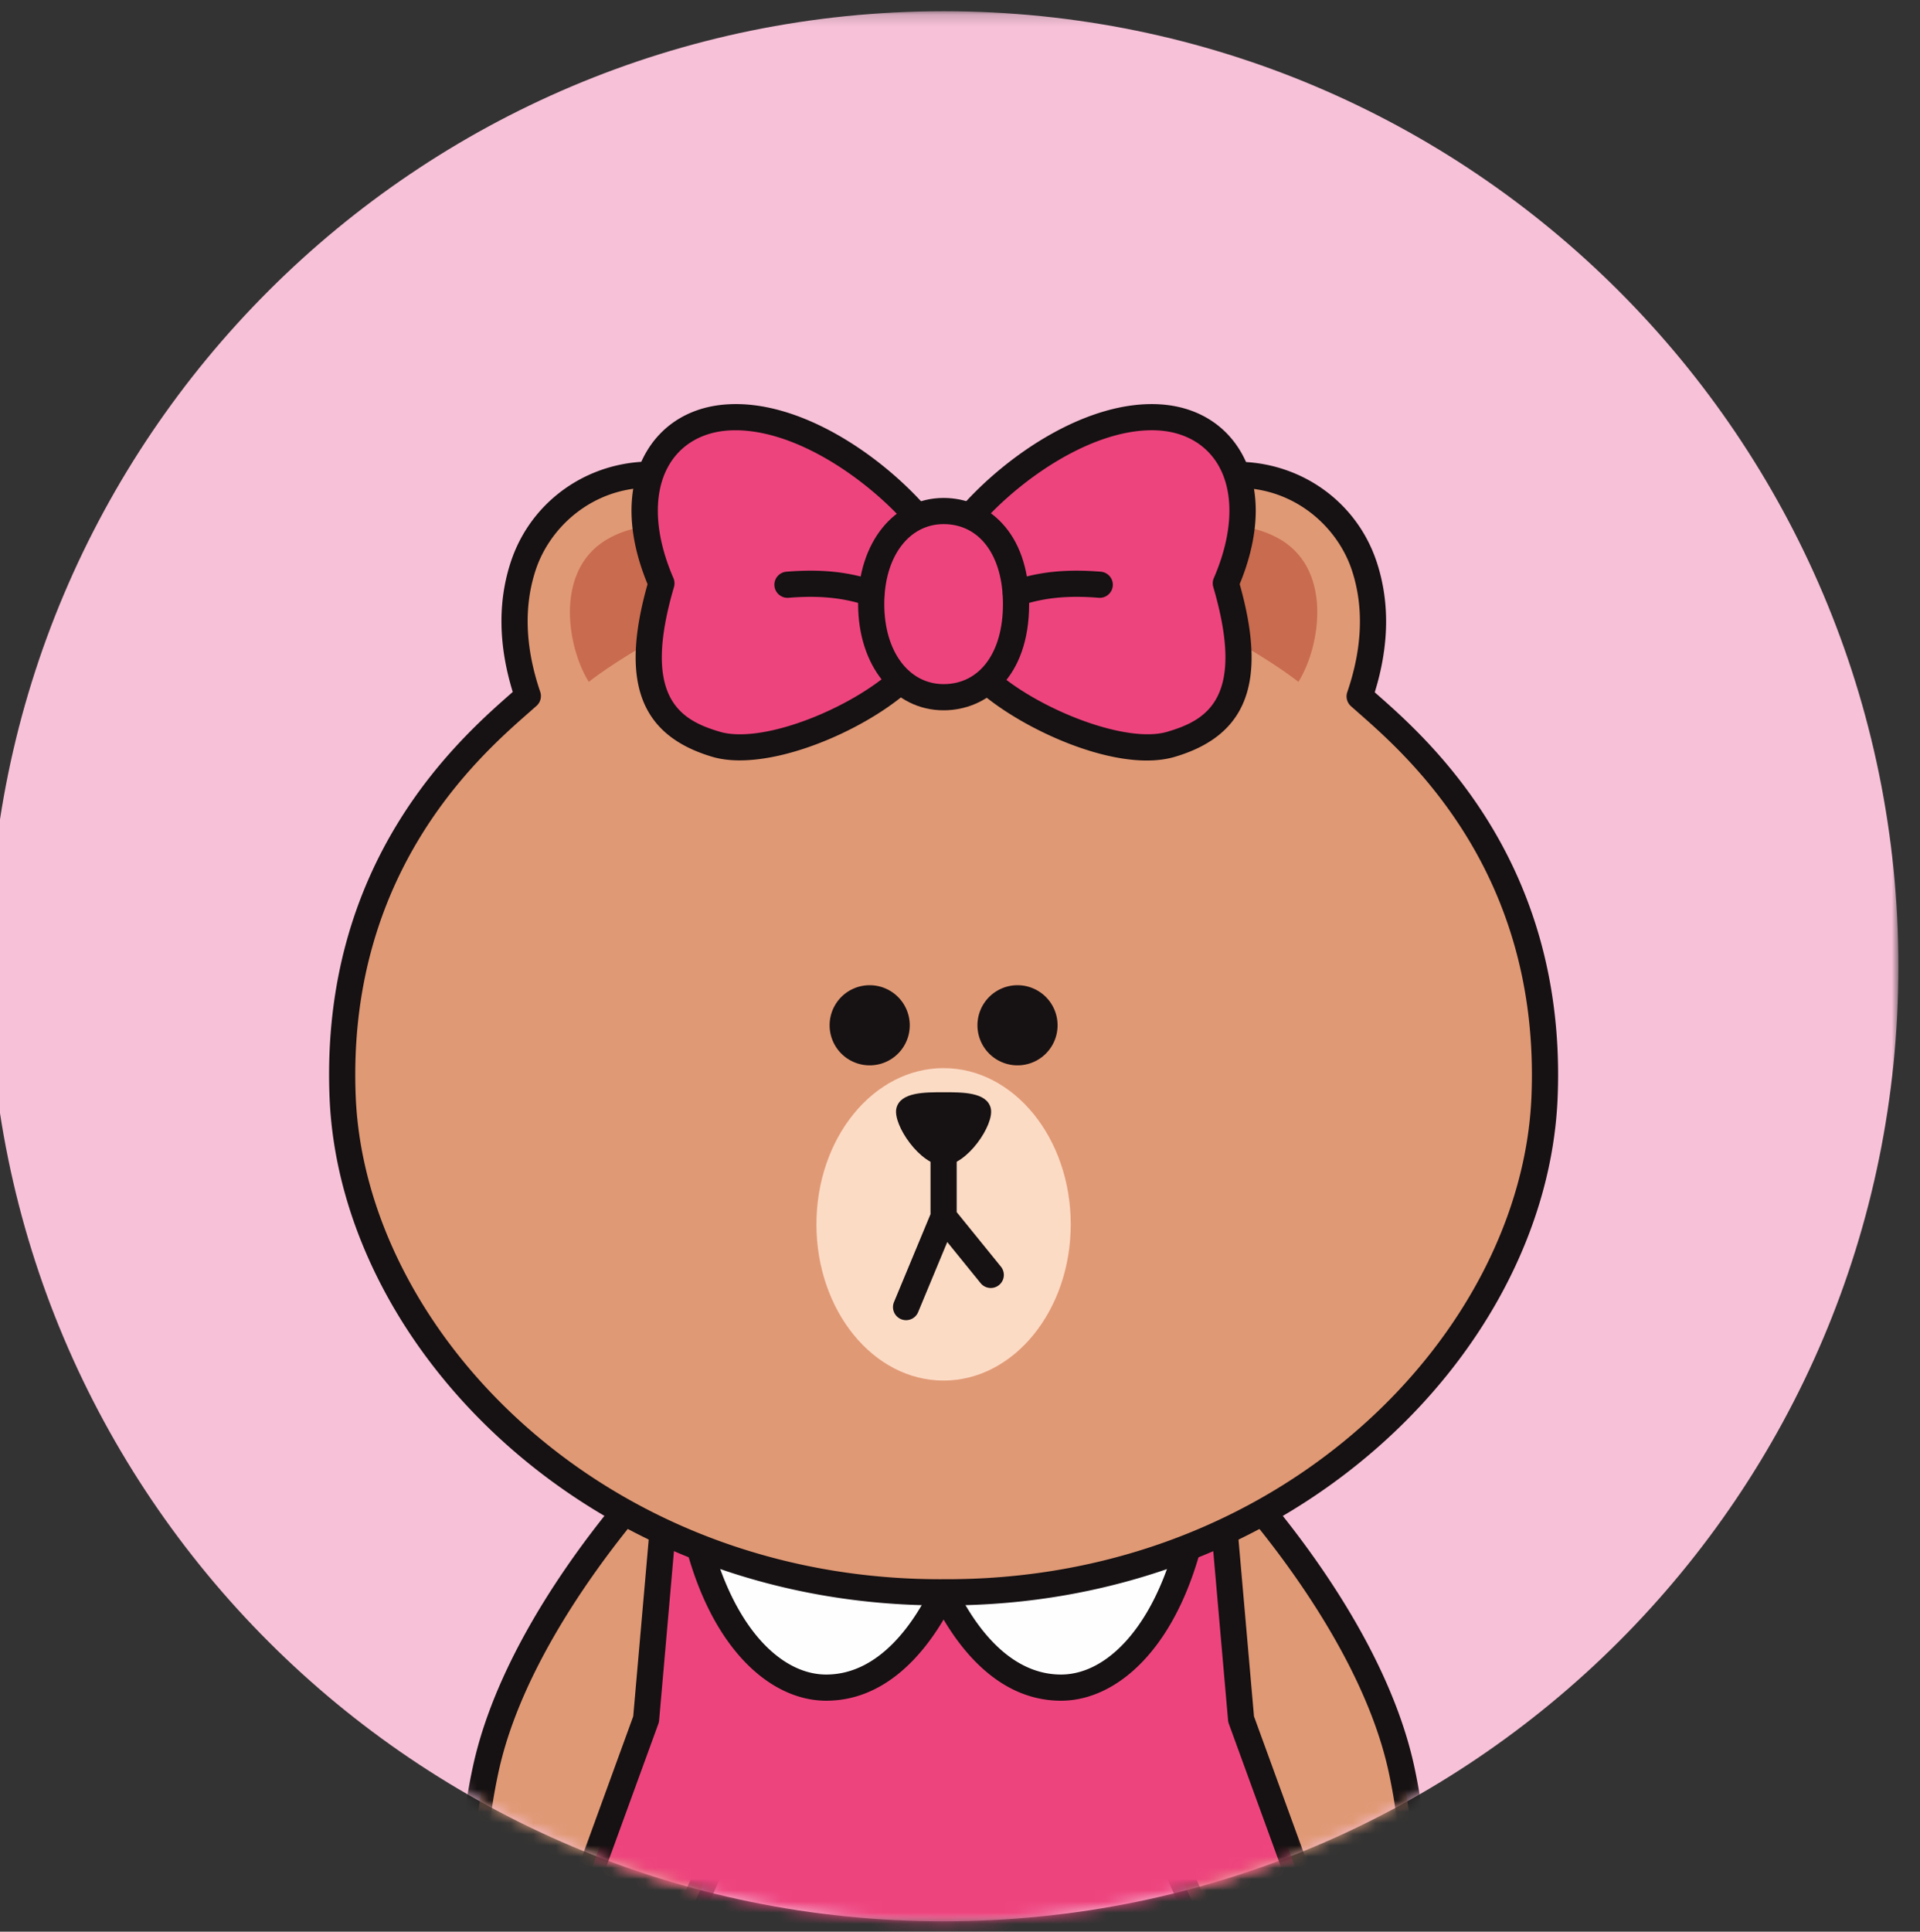<svg xmlns="http://www.w3.org/2000/svg" xmlns:xlink="http://www.w3.org/1999/xlink" width="171" height="172" viewBox="0 0 171 172">
    <rect x="0" y="0" width="171" height="172" fill="#333333" stroke="none"/>
    <defs>
        <path id="a" d="M0 .182h170.078V170.26H0z"/>
        <path id="c" d="M0 85.22c0 46.968 38.074 85.04 85.039 85.04 46.967 0 85.039-38.072 85.039-85.04 0-46.965-38.072-85.037-85.039-85.037C38.074.183 0 38.255 0 85.22"/>
        <path id="e" d="M0 85.22c0 46.968 38.074 85.04 85.039 85.04 46.967 0 85.039-38.072 85.039-85.04 0-46.965-38.072-85.037-85.039-85.037C38.074.183 0 38.255 0 85.22"/>
        <path id="g" d="M0 85.22c0 46.968 38.074 85.04 85.039 85.04 46.967 0 85.039-38.072 85.039-85.04 0-46.965-38.072-85.037-85.039-85.037C38.074.183 0 38.255 0 85.22"/>
        <path id="i" d="M0 85.22c0 46.968 38.074 85.04 85.039 85.04 46.967 0 85.039-38.072 85.039-85.04 0-46.965-38.072-85.037-85.039-85.037C38.074.183 0 38.255 0 85.22"/>
        <path id="k" d="M0 85.22c0 46.968 38.074 85.04 85.039 85.04 46.967 0 85.039-38.072 85.039-85.04 0-46.965-38.072-85.037-85.039-85.037C38.074.183 0 38.255 0 85.22"/>
        <path id="m" d="M0 85.22c0 46.968 38.074 85.04 85.039 85.04 46.967 0 85.039-38.072 85.039-85.04 0-46.965-38.072-85.037-85.039-85.037C38.074.183 0 38.255 0 85.22"/>
        <path id="o" d="M0 85.22c0 46.968 38.074 85.04 85.039 85.04 46.967 0 85.039-38.072 85.039-85.04 0-46.965-38.072-85.037-85.039-85.037C38.074.183 0 38.255 0 85.22"/>
        <path id="q" d="M0 85.22c0 46.968 38.074 85.04 85.039 85.04 46.967 0 85.039-38.072 85.039-85.04 0-46.965-38.072-85.037-85.039-85.037C38.074.183 0 38.255 0 85.22"/>
        <path id="s" d="M0 85.22c0 46.968 38.074 85.04 85.039 85.04 46.967 0 85.039-38.072 85.039-85.04 0-46.965-38.072-85.037-85.039-85.037C38.074.183 0 38.255 0 85.22"/>
        <path id="u" d="M0 85.22c0 46.968 38.074 85.04 85.039 85.04 46.967 0 85.039-38.072 85.039-85.04 0-46.965-38.072-85.037-85.039-85.037C38.074.183 0 38.255 0 85.22"/>
        <path id="w" d="M0 85.22c0 46.968 38.074 85.04 85.039 85.04 46.967 0 85.039-38.072 85.039-85.04 0-46.965-38.072-85.037-85.039-85.037C38.074.183 0 38.255 0 85.22"/>
        <path id="y" d="M0 85.22c0 46.968 38.074 85.04 85.039 85.04 46.967 0 85.039-38.072 85.039-85.04 0-46.965-38.072-85.037-85.039-85.037C38.074.183 0 38.255 0 85.22z"/>
        <path id="A" d="M0 85.22c0 46.968 38.074 85.04 85.039 85.04 46.967 0 85.039-38.072 85.039-85.04 0-46.965-38.072-85.037-85.039-85.037C38.074.183 0 38.255 0 85.22"/>
        <path id="C" d="M0 85.22c0 46.968 38.074 85.04 85.039 85.04 46.967 0 85.039-38.072 85.039-85.04 0-46.965-38.072-85.037-85.039-85.037C38.074.183 0 38.255 0 85.22"/>
        <path id="E" d="M0 85.22c0 46.968 38.074 85.04 85.039 85.04 46.967 0 85.039-38.072 85.039-85.04 0-46.965-38.072-85.037-85.039-85.037C38.074.183 0 38.255 0 85.22"/>
        <path id="G" d="M0 85.22c0 46.968 38.074 85.04 85.039 85.04 46.967 0 85.039-38.072 85.039-85.04 0-46.965-38.072-85.037-85.039-85.037C38.074.183 0 38.255 0 85.22"/>
        <path id="I" d="M0 85.22c0 46.968 38.074 85.04 85.039 85.04 46.967 0 85.039-38.072 85.039-85.04 0-46.965-38.072-85.037-85.039-85.037C38.074.183 0 38.255 0 85.22"/>
        <path id="K" d="M0 85.22c0 46.968 38.074 85.04 85.039 85.04 46.967 0 85.039-38.072 85.039-85.04 0-46.965-38.072-85.037-85.039-85.037C38.074.183 0 38.255 0 85.22"/>
        <path id="M" d="M0 85.22c0 46.968 38.074 85.04 85.039 85.04 46.967 0 85.039-38.072 85.039-85.04 0-46.965-38.072-85.037-85.039-85.037C38.074.183 0 38.255 0 85.22"/>
        <path id="O" d="M0 85.22c0 46.968 38.074 85.04 85.039 85.04 46.967 0 85.039-38.072 85.039-85.04 0-46.965-38.072-85.037-85.039-85.037C38.074.183 0 38.255 0 85.22"/>
        <path id="Q" d="M0 85.22c0 46.968 38.074 85.04 85.039 85.04 46.967 0 85.039-38.072 85.039-85.04 0-46.965-38.072-85.037-85.039-85.037C38.074.183 0 38.255 0 85.22"/>
        <path id="S" d="M0 85.22c0 46.968 38.074 85.04 85.039 85.04 46.967 0 85.039-38.072 85.039-85.04 0-46.965-38.072-85.037-85.039-85.037C38.074.183 0 38.255 0 85.22"/>
        <path id="U" d="M0 85.22c0 46.968 38.074 85.04 85.039 85.04 46.967 0 85.039-38.072 85.039-85.04 0-46.965-38.072-85.037-85.039-85.037C38.074.183 0 38.255 0 85.22"/>
        <path id="W" d="M0 85.22c0 46.968 38.074 85.04 85.039 85.04 46.967 0 85.039-38.072 85.039-85.04 0-46.965-38.072-85.037-85.039-85.037C38.074.183 0 38.255 0 85.22"/>
        <path id="Y" d="M0 85.22c0 46.968 38.074 85.04 85.039 85.04 46.967 0 85.039-38.072 85.039-85.04 0-46.965-38.072-85.037-85.039-85.037C38.074.183 0 38.255 0 85.22"/>
    </defs>
    <g fill="none" fill-rule="evenodd">
        <g transform="translate(-1 .818)">
            <mask id="b" fill="#fff">
                <use xlink:href="#a"/>
            </mask>
            <path fill="#F7C1D8" d="M85.04.182C38.072.182 0 38.255 0 85.22s38.073 85.039 85.04 85.039c46.965 0 85.038-38.073 85.038-85.04 0-46.965-38.073-85.038-85.039-85.038" mask="url(#b)"/>
        </g>
        <g transform="translate(-1 .818)">
            <mask id="d" fill="#fff">
                <use xlink:href="#c"/>
            </mask>
            <path fill="#E09975" d="M60.138 129.81s-12.953 13.248-15.89 26.964c-2.936 13.719 1.19 19.464 8.35 20.001 9.085.683 13.343-14.877 15.607-24.819" mask="url(#d)"/>
        </g>
        <g transform="translate(-1 .818)">
            <mask id="f" fill="#fff">
                <use xlink:href="#e"/>
            </mask>
            <path fill="#161112" d="M53.207 177.964c-.229 0-.461-.01-.697-.026-3.441-.26-6.09-1.6-7.874-3.984-2.713-3.625-3.226-9.486-1.528-17.423 2.974-13.887 15.659-26.984 16.197-27.534a1.165 1.165 0 0 1 1.666 1.628c-.127.13-12.754 13.173-15.584 26.394-1.552 7.25-1.178 12.477 1.113 15.539 1.363 1.822 3.444 2.85 6.185 3.056 7.839.562 11.982-13.366 14.385-23.917a1.157 1.157 0 0 1 1.395-.876c.627.143 1.019.767.876 1.395-2.745 12.048-7.054 25.746-16.134 25.748" mask="url(#f)"/>
        </g>
        <g transform="translate(-1 .818)">
            <mask id="h" fill="#fff">
                <use xlink:href="#g"/>
            </mask>
            <path fill="#E09975" d="M109.94 129.81s12.954 13.248 15.891 26.964c2.935 13.719-1.192 19.464-8.35 20.001-9.086.683-13.344-14.877-15.607-24.819" mask="url(#h)"/>
        </g>
        <g transform="translate(-1 .818)">
            <mask id="j" fill="#fff">
                <use xlink:href="#i"/>
            </mask>
            <path fill="#161112" d="M116.871 177.964c-9.082 0-13.388-13.7-16.133-25.748a1.164 1.164 0 0 1 .877-1.395 1.158 1.158 0 0 1 1.394.876c2.404 10.55 6.53 24.5 14.384 23.917 2.741-.206 4.822-1.234 6.185-3.056 2.291-3.062 2.666-8.29 1.114-15.54-2.834-13.234-15.457-26.263-15.585-26.393a1.165 1.165 0 0 1 1.666-1.628c.538.55 13.224 13.647 16.197 27.534 1.7 7.937 1.185 13.798-1.527 17.423-1.784 2.385-4.433 3.725-7.875 3.984a9.633 9.633 0 0 1-.697.026" mask="url(#j)"/>
        </g>
        <g transform="translate(-1 .818)">
            <mask id="l" fill="#fff">
                <use xlink:href="#k"/>
            </mask>
            <path fill="#EE447E" d="M109.73 131.651l1.805 20.61 11.066 30.376s-12.463 7.2-37.552 7.2c-25.088 0-37.57-7.2-37.57-7.2l11.063-30.377 1.806-20.609" mask="url(#l)"/>
        </g>
        <g transform="translate(-1 .818)">
            <mask id="n" fill="#fff">
                <use xlink:href="#m"/>
            </mask>
            <path fill="#161112" d="M85.05 191c-25.11 0-37.633-7.053-38.153-7.353a1.166 1.166 0 0 1-.514-1.408l11.014-30.233 1.792-20.456c.056-.641.637-1.106 1.262-1.059a1.165 1.165 0 0 1 1.059 1.262l-1.807 20.609a1.177 1.177 0 0 1-.065.298l-10.713 29.409c3.21 1.544 15.324 6.602 36.125 6.602 20.799 0 32.897-5.058 36.104-6.601l-10.712-29.41a1.225 1.225 0 0 1-.067-.298l-1.805-20.609a1.165 1.165 0 0 1 1.059-1.262 1.178 1.178 0 0 1 1.262 1.059l1.792 20.456 11.013 30.233a1.164 1.164 0 0 1-.513 1.407c-.52.301-13.022 7.354-38.133 7.354" mask="url(#n)"/>
        </g>
        <g transform="translate(-1 .818)">
            <mask id="p" fill="#fff">
                <use xlink:href="#o"/>
            </mask>
            <path fill="#FEFEFE" d="M108.24 126.518c-.49 15.346-6.74 22.932-12.743 22.932-5.367 0-8.773-5.016-10.458-8.54-1.685 3.524-5.09 8.54-10.458 8.54-6.002 0-12.253-7.586-12.743-22.932" mask="url(#p)"/>
        </g>
        <g transform="translate(-1 .818)">
            <mask id="r" fill="#fff">
                <use xlink:href="#q"/>
            </mask>
            <path fill="#161112" d="M95.497 150.614c-5.104 0-8.503-3.927-10.458-7.23-1.955 3.303-5.353 7.23-10.458 7.23-6.327 0-13.379-7.529-13.907-24.06a1.165 1.165 0 0 1 1.127-1.2c.642-.042 1.18.483 1.201 1.126.458 14.315 6.172 21.804 11.58 21.804 4.907 0 8-4.936 9.406-7.878.387-.809 1.715-.809 2.102 0 1.407 2.942 4.5 7.878 9.407 7.878 5.408 0 11.122-7.489 11.58-21.804.02-.643.55-1.167 1.2-1.127a1.166 1.166 0 0 1 1.127 1.201c-.528 16.531-7.579 24.06-13.907 24.06" mask="url(#r)"/>
        </g>
        <g transform="translate(-1 .818)">
            <mask id="t" fill="#fff">
                <use xlink:href="#s"/>
            </mask>
            <path fill="#E09975" d="M122.094 61.19c.773-2.262 2.015-6.748.415-11.596-1.724-5.23-7.131-9-13.424-7.964-5.976.984-8.571 5.505-9.87 8.54-4.372-.762-7.152-1.218-14.16-1.32-7.004.098-9.784.547-14.156 1.308-1.297-3.033-3.883-7.558-9.864-8.546-6.295-1.039-11.702 2.724-13.43 7.953-1.604 4.851-.365 9.332.406 11.595-3.862 3.461-17.35 14.05-16.496 35.648.86 21.812 22.804 44.26 53.459 44.153 30.707.178 52.709-22.278 53.588-44.11.87-21.602-12.608-32.199-16.468-35.66" mask="url(#t)"/>
        </g>
        <g transform="translate(-1 .818)">
            <mask id="v" fill="#fff">
                <use xlink:href="#u"/>
            </mask>
            <path fill="#C96B4E" d="M114.665 47.014c5.071 2.599 3.989 9.638 1.977 12.883 0 0-2.105-1.715-6.45-4.112-4.345-2.392-6.791-3.264-6.791-3.264.932-2.694 5.016-8.708 11.264-5.507" mask="url(#v)"/>
        </g>
        <g transform="translate(-1 .818)">
            <mask id="x" fill="#fff">
                <use xlink:href="#w"/>
            </mask>
            <path fill="#C96B4E" d="M55.414 47.014c-5.072 2.599-3.989 9.638-1.977 12.883 0 0 2.104-1.715 6.45-4.112 4.345-2.392 6.79-3.264 6.79-3.264-.932-2.694-5.016-8.708-11.263-5.507" mask="url(#x)"/>
        </g>
        <g transform="translate(-1 .818)">
            <mask id="z" fill="#fff">
                <use xlink:href="#y"/>
            </mask>
            <path fill="#161112" d="M84.97 139.796h.357c30.134.002 51.232-22.17 52.07-42.991.803-19.91-10.958-30.242-15.385-34.133l-.696-.614a1.166 1.166 0 0 1-.325-1.244c1.349-3.942 1.488-7.594.412-10.854-1.426-4.326-6.05-8.184-12.128-7.181-4.076.672-7.017 3.24-8.988 7.85a1.168 1.168 0 0 1-1.271.689c-4.52-.79-7.192-1.205-13.977-1.303-6.778.095-9.442.509-13.94 1.29a1.166 1.166 0 0 1-1.271-.69c-1.973-4.611-4.912-7.18-8.982-7.853-6.086-1.007-10.707 2.847-12.135 7.169-1.076 3.255-.941 6.907.403 10.853.15.443.022.932-.326 1.243l-.702.62c-4.43 3.888-16.193 14.217-15.407 34.116.822 20.817 21.933 43.034 52.076 43.034l.215-.001zm.36 2.33h-.582c-14.463 0-28.112-5.02-38.448-14.15-9.692-8.561-15.506-19.905-15.95-31.121-.828-21.008 11.543-31.87 16.199-35.958l.118-.105c-1.28-4.158-1.338-8.055-.168-11.593 2.03-6.134 8.224-9.807 14.726-8.736 4.657.77 8.056 3.519 10.365 8.395 4.005-.686 6.947-1.082 13.449-1.172 6.51.093 9.462.492 13.487 1.183 2.308-4.873 5.708-7.62 10.37-8.387 6.502-1.071 12.696 2.608 14.719 8.748 1.169 3.543 1.109 7.44-.177 11.594l.11.099c4.656 4.09 17.025 14.956 16.178 35.976-.452 11.229-6.285 22.578-16.003 31.135-10.328 9.095-23.95 14.092-38.392 14.092z" mask="url(#z)"/>
        </g>
        <g transform="translate(-1 .818)">
            <mask id="B" fill="#fff">
                <use xlink:href="#A"/>
            </mask>
            <path fill="#FCDBC5" d="M96.362 108.198c0 7.682-5.072 13.91-11.325 13.91-6.252 0-11.323-6.228-11.323-13.91s5.071-13.91 11.323-13.91c6.253 0 11.325 6.228 11.325 13.91" mask="url(#B)"/>
        </g>
        <g transform="translate(-1 .818)">
            <mask id="D" fill="#fff">
                <use xlink:href="#C"/>
            </mask>
            <path fill="#161112" d="M81.696 116.731a1.165 1.165 0 0 1-1.075-1.611l3.254-7.83v-6.476a1.164 1.164 0 1 1 2.33 0v6.296l3.94 4.858a1.164 1.164 0 0 1-1.808 1.467l-2.972-3.662-2.593 6.24a1.165 1.165 0 0 1-1.076.718" mask="url(#D)"/>
        </g>
        <g transform="translate(-1 .818)">
            <mask id="F" fill="#fff">
                <use xlink:href="#E"/>
            </mask>
            <path fill="#161112" d="M85.037 102.96c-2.063 0-4.545-3.638-4.202-5.094.345-1.456 2.566-1.429 4.202-1.429 1.64 0 3.862-.027 4.204 1.429.344 1.456-2.14 5.094-4.204 5.094" mask="url(#F)"/>
        </g>
        <g transform="translate(-1 .818)">
            <mask id="H" fill="#fff">
                <use xlink:href="#G"/>
            </mask>
            <path fill="#161112" d="M95.19 90.475a3.566 3.566 0 0 1-3.568 3.566 3.566 3.566 0 1 1 0-7.135 3.569 3.569 0 0 1 3.568 3.569" mask="url(#H)"/>
        </g>
        <g transform="translate(-1 .818)">
            <mask id="J" fill="#fff">
                <use xlink:href="#I"/>
            </mask>
            <path fill="#161112" d="M82.025 90.475a3.567 3.567 0 0 1-3.57 3.566 3.567 3.567 0 1 1 0-7.135 3.57 3.57 0 0 1 3.57 3.569" mask="url(#J)"/>
        </g>
        <g transform="translate(-1 .818)">
            <mask id="L" fill="#fff">
                <use xlink:href="#K"/>
            </mask>
            <path fill="#EE447E" d="M87.403 45.163c3.764-4.283 10.65-9.174 16.806-8.817 6.156.358 9.62 6.36 5.965 14.773 2.928 9.981-.228 12.965-4.884 14.34-4.27 1.255-12.387-2.096-16.37-5.64" mask="url(#L)"/>
        </g>
        <g transform="translate(-1 .818)">
            <mask id="N" fill="#fff">
                <use xlink:href="#M"/>
            </mask>
            <path fill="#161112" d="M103.14 66.9c-5.028 0-11.688-3.27-14.995-6.21a1.165 1.165 0 1 1 1.549-1.74c3.758 3.342 11.546 6.484 15.267 5.39 3.508-1.035 7.007-2.97 4.096-12.893a1.167 1.167 0 0 1 .05-.792c1.73-3.987 1.848-7.7.319-10.185-1.092-1.775-2.968-2.827-5.285-2.962-5.533-.314-12.102 4.142-15.862 8.424a1.164 1.164 0 1 1-1.75-1.537c4.26-4.85 11.404-9.582 17.748-9.212 3.098.18 5.632 1.624 7.134 4.067 1.908 3.101 1.903 7.33-.002 11.943 2.465 8.726.67 13.476-5.79 15.382-.756.222-1.592.324-2.48.324" mask="url(#N)"/>
        </g>
        <g transform="translate(-1 .818)">
            <mask id="P" fill="#fff">
                <use xlink:href="#O"/>
            </mask>
            <path fill="#EE447E" d="M82.679 45.163c-3.764-4.283-10.65-9.174-16.805-8.817-6.156.358-9.62 6.36-5.966 14.773-2.927 9.981.228 12.965 4.885 14.34 4.27 1.255 12.387-2.096 16.37-5.64" mask="url(#P)"/>
        </g>
        <g transform="translate(-1 .818)">
            <mask id="R" fill="#fff">
                <use xlink:href="#Q"/>
            </mask>
            <path fill="#161112" d="M66.889 66.888c-.897 0-1.713-.104-2.425-.312-6.46-1.907-8.255-6.657-5.79-15.382-1.905-4.614-1.91-8.843-.001-11.945 1.502-2.441 4.035-3.885 7.133-4.065 6.346-.39 13.487 4.36 17.748 9.212a1.163 1.163 0 0 1-.106 1.643 1.162 1.162 0 0 1-1.644-.106c-3.762-4.282-10.307-8.737-15.862-8.424-2.316.135-4.194 1.186-5.285 2.96-1.53 2.486-1.412 6.198.32 10.187.108.25.126.53.05.792-2.911 9.922.588 11.858 4.096 12.893 1.978.584 5.314.009 8.92-1.536 2.467-1.057 4.78-2.461 6.347-3.854a1.163 1.163 0 0 1 1.645.095 1.167 1.167 0 0 1-.097 1.645c-1.747 1.553-4.29 3.104-6.978 4.256-2.978 1.275-5.79 1.94-8.071 1.94" mask="url(#R)"/>
        </g>
        <g transform="translate(-1 .818)">
            <mask id="T" fill="#fff">
                <use xlink:href="#S"/>
            </mask>
            <path fill="#EE447E" d="M91.491 52.973c0 5.328-2.888 8.289-6.45 8.289-3.563 0-6.449-3.184-6.449-8.29 0-5.103 2.886-8.287 6.45-8.287 3.561 0 6.45 2.96 6.45 8.288" mask="url(#T)"/>
        </g>
        <g transform="translate(-1 .818)">
            <mask id="V" fill="#fff">
                <use xlink:href="#U"/>
            </mask>
            <path fill="#161112" d="M85.041 45.849c-3.111 0-5.285 2.93-5.285 7.124 0 4.195 2.174 7.124 5.285 7.124 3.211 0 5.286-2.796 5.286-7.124 0-4.327-2.075-7.124-5.286-7.124m0 16.578c-4.412 0-7.614-3.975-7.614-9.454 0-5.478 3.202-9.453 7.614-9.453 3.791 0 7.615 2.923 7.615 9.453 0 6.53-3.824 9.454-7.615 9.454" mask="url(#V)"/>
        </g>
        <g transform="translate(-1 .818)">
            <mask id="X" fill="#fff">
                <use xlink:href="#W"/>
            </mask>
            <path fill="#161112" d="M91.477 53.176c-.485 0-.937-.305-1.103-.788a1.167 1.167 0 0 1 .727-1.48c2.402-.818 4.853-1.07 7.94-.821a1.167 1.167 0 0 1 1.068 1.256 1.167 1.167 0 0 1-1.256 1.066c-2.753-.224-4.914-.006-7 .705a1.176 1.176 0 0 1-.376.062" mask="url(#X)"/>
        </g>
        <g transform="translate(-1 .818)">
            <mask id="Z" fill="#fff">
                <use xlink:href="#Y"/>
            </mask>
            <path fill="#161112" d="M78.606 53.176c-.125 0-.251-.02-.376-.062-2.088-.71-4.246-.927-7-.705a1.168 1.168 0 0 1-1.257-1.066 1.167 1.167 0 0 1 1.067-1.256c3.09-.25 5.538.003 7.941.822.609.207.934.87.728 1.479a1.167 1.167 0 0 1-1.103.788" mask="url(#Z)"/>
        </g>
    </g>
</svg>
